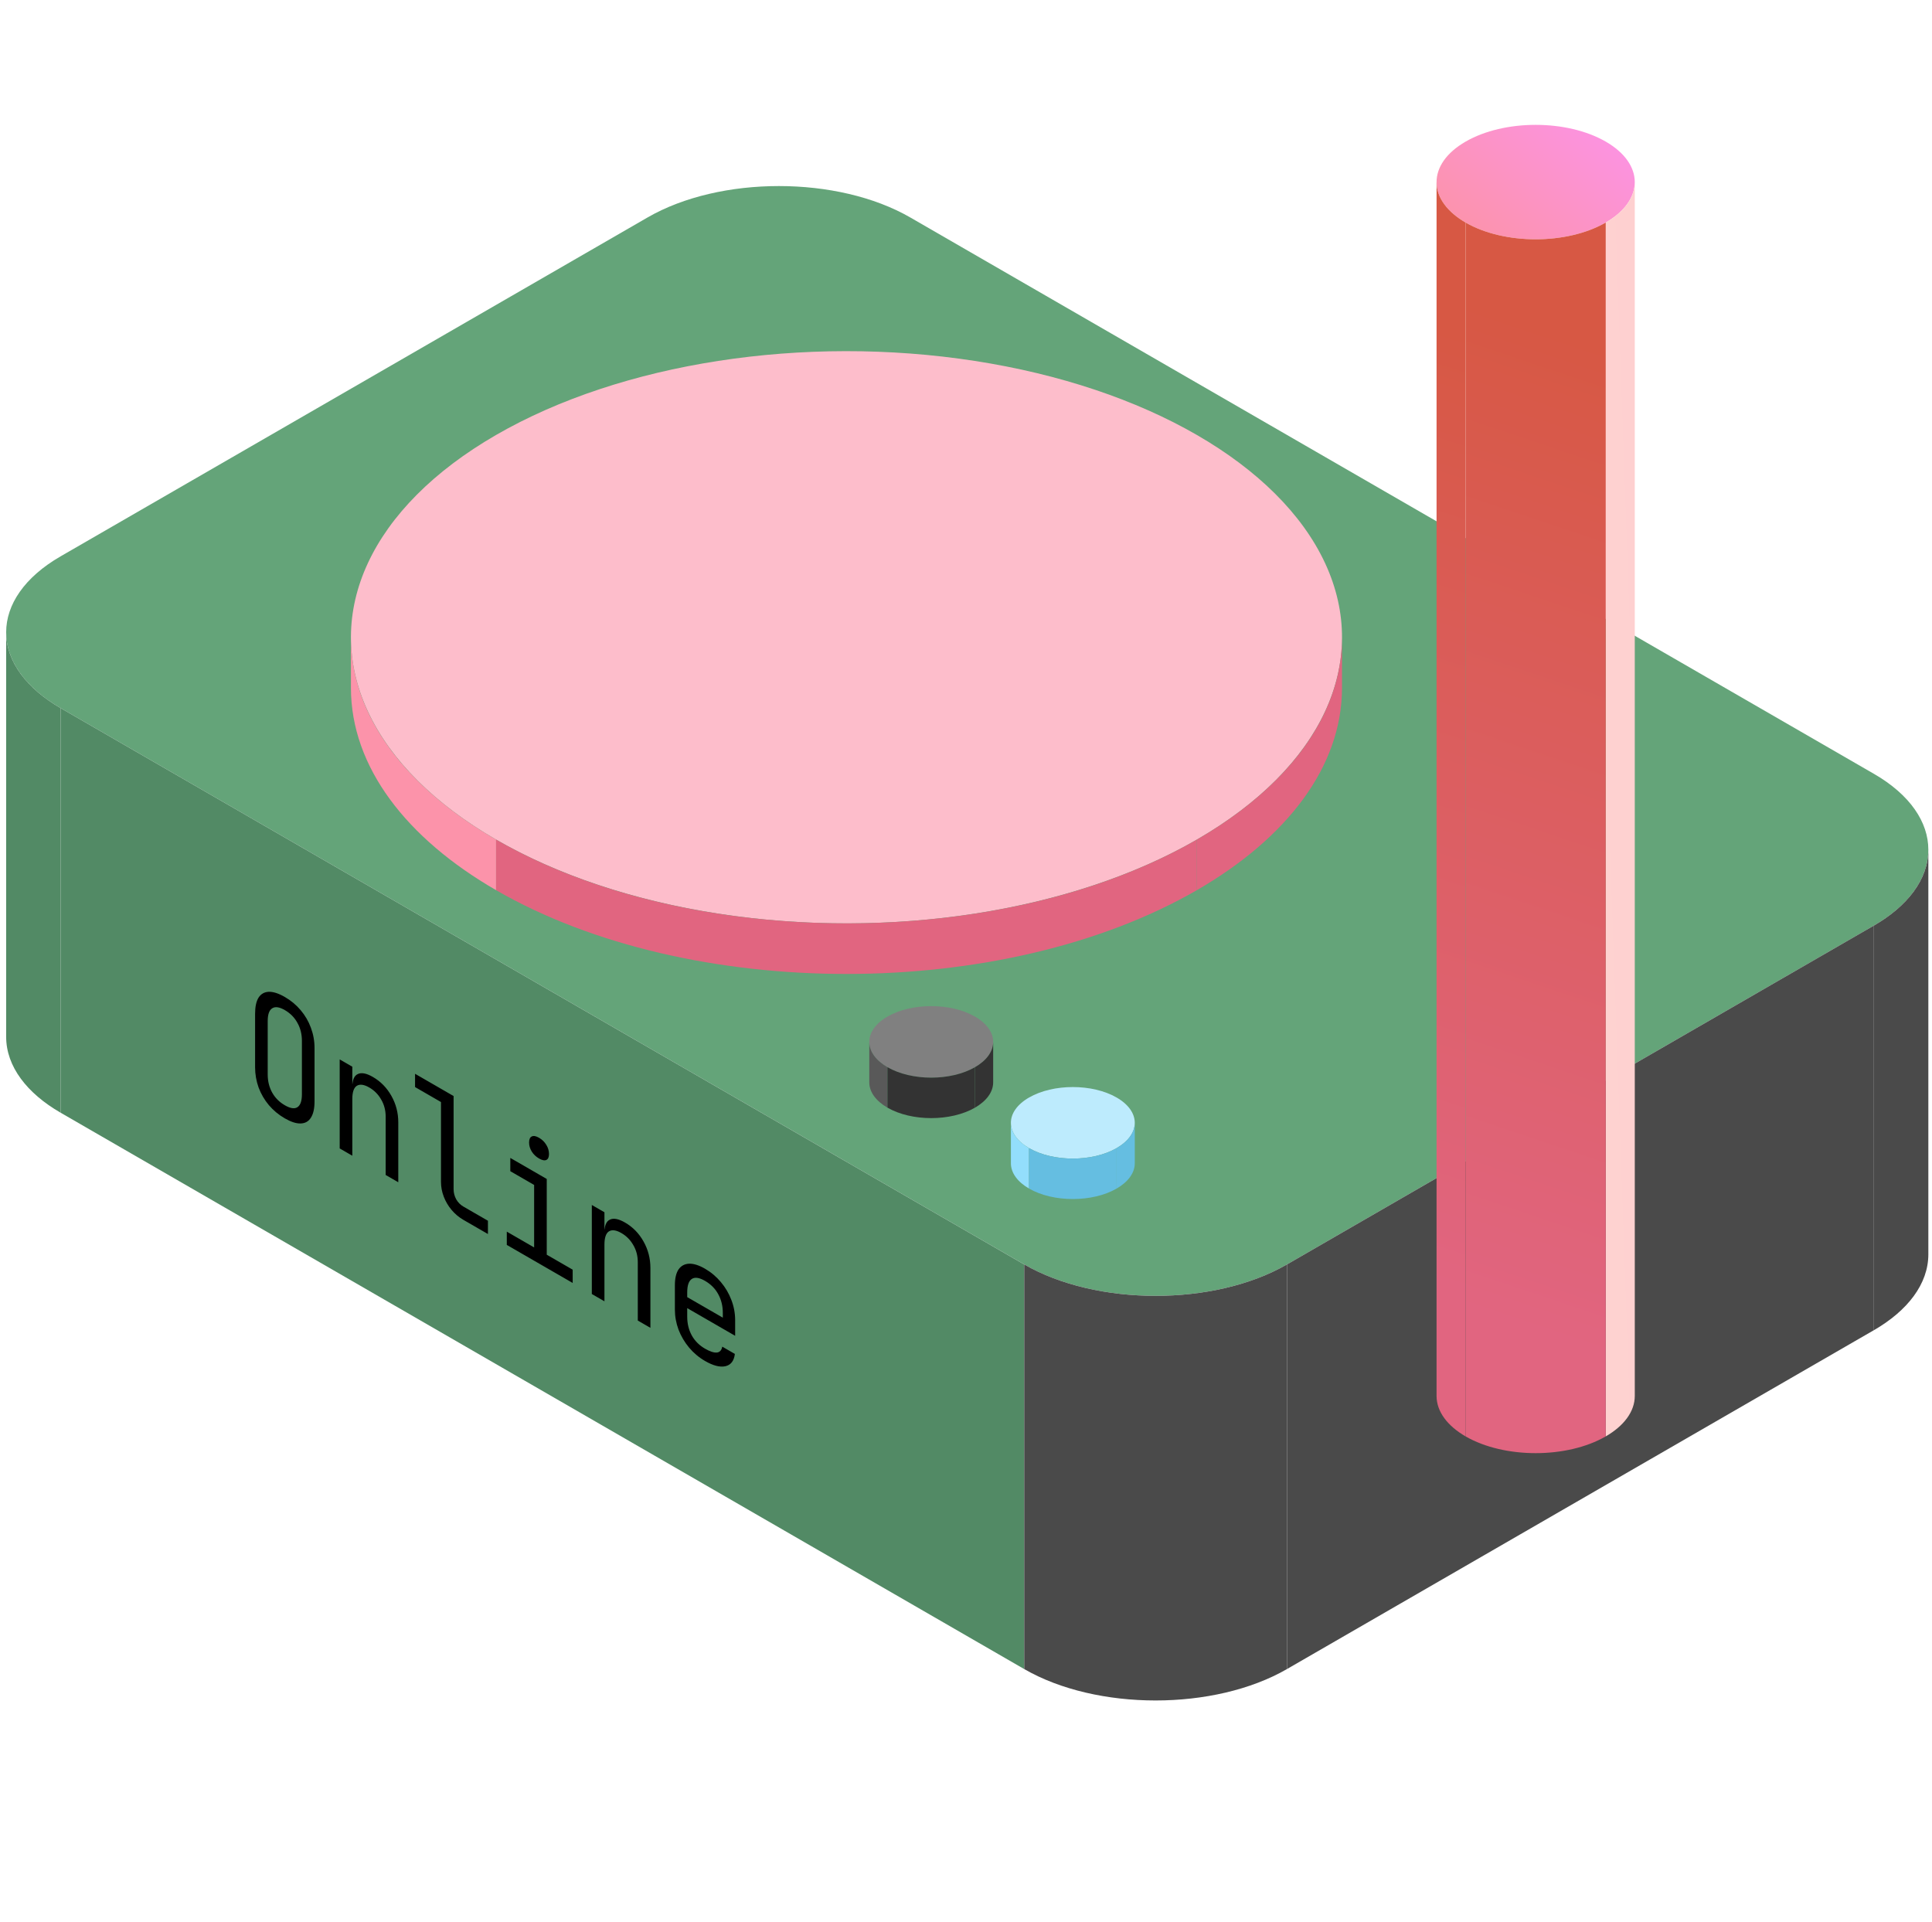 <svg width="191" height="190" viewBox="0 0 191 190" fill="none" xmlns="http://www.w3.org/2000/svg">
<path d="M64.014 21.5C71.188 17.358 82.82 17.358 89.995 21.5L185.258 76.5C192.432 80.642 192.432 87.358 185.258 91.5L127.234 125C120.059 129.142 108.427 129.142 101.253 125L5.99 70C-1.184 65.858 -1.184 59.142 5.99 55L64.014 21.5Z" fill="#64A479"/>
<rect width="110" height="40" transform="matrix(0.866 0.5 0 1 5.99 70)" fill="#528A65"/>
<rect width="67" height="40" transform="matrix(0.866 -0.5 0 1 127.234 125)" fill="#4A4A4A"/>
<path d="M0.609 62.5C0.609 65.429 2.666 68.081 5.99 70V110C2.666 108.081 0.609 105.429 0.609 102.5V62.5Z" fill="#528A65"/>
<path d="M101.253 125C108.427 129.142 120.059 129.142 127.234 125V165C120.059 169.142 108.427 169.142 101.253 165V125Z" fill="#4A4A4A"/>
<path d="M190.639 84C190.639 86.929 188.582 89.581 185.258 91.5V131.5C188.582 129.581 190.639 126.929 190.639 124V84Z" fill="#4A4A4A"/>
<circle cx="40" cy="40" r="40" transform="matrix(0.866 0.5 -0.866 0.5 83.684 23)" fill="#FDBDCB"/>
<path d="M34.694 63C34.694 70.811 40.177 77.882 49.043 83V88C40.177 82.882 34.694 75.811 34.694 68V63Z" fill="#FC93AA"/>
<path d="M49.043 83C68.175 94.046 99.193 94.046 118.325 83V88C99.193 99.046 68.175 99.046 49.043 88V83Z" fill="#E16580"/>
<path d="M132.673 63C132.673 70.811 127.19 77.882 118.325 83V88C127.19 82.882 132.673 75.811 132.673 68V63Z" fill="#E16580"/>
<circle cx="8" cy="8" r="8" transform="matrix(-0.866 0.5 -0.866 -0.5 165.674 18)" fill="url(#paint0_linear_174_362)"/>
<path d="M161.616 18C161.616 19.562 160.519 20.976 158.746 22L158.746 142C160.519 140.976 161.616 139.562 161.616 138L161.616 18Z" fill="url(#paint1_linear_174_362)"/>
<path d="M144.89 22C148.716 24.209 154.92 24.209 158.746 22L158.746 142C154.92 144.209 148.716 144.209 144.89 142L144.89 22Z" fill="url(#paint2_linear_174_362)"/>
<path d="M142.02 18C142.02 19.562 143.117 20.976 144.89 22L144.89 142C143.117 140.976 142.02 139.562 142.02 138L142.02 18Z" fill="url(#paint3_linear_174_362)"/>
<path d="M28.157 110.56C27.547 110.208 27.021 109.771 26.577 109.248C26.143 108.731 25.806 108.152 25.566 107.512C25.335 106.867 25.219 106.197 25.219 105.504V100.224C25.219 99.52 25.335 98.984 25.566 98.616C25.806 98.253 26.143 98.064 26.577 98.048C27.021 98.037 27.547 98.208 28.157 98.56C28.767 98.912 29.288 99.347 29.723 99.864C30.166 100.387 30.503 100.965 30.734 101.6C30.974 102.24 31.095 102.907 31.095 103.6V108.896C31.095 109.589 30.974 110.123 30.734 110.496C30.503 110.864 30.166 111.053 29.723 111.064C29.288 111.08 28.767 110.912 28.157 110.56ZM28.157 109.264C28.702 109.579 29.118 109.643 29.404 109.456C29.7 109.264 29.847 108.837 29.847 108.176V102.896C29.847 102.235 29.7 101.643 29.404 101.12C29.118 100.592 28.702 100.171 28.157 99.856C27.621 99.547 27.205 99.488 26.91 99.68C26.614 99.861 26.466 100.283 26.466 100.944V106.224C26.466 106.885 26.614 107.483 26.91 108.016C27.205 108.539 27.621 108.955 28.157 109.264ZM33.583 113.533V104.733L34.83 105.453V107.133L35.094 107.285L34.83 107.469C34.83 106.776 35.01 106.346 35.371 106.181C35.731 106.005 36.23 106.101 36.867 106.469C37.634 106.912 38.244 107.536 38.696 108.341C39.149 109.146 39.375 110.018 39.375 110.957V116.877L38.128 116.157V110.397C38.128 109.768 37.98 109.202 37.685 108.701C37.398 108.194 37.006 107.797 36.507 107.509C35.99 107.21 35.578 107.154 35.274 107.341C34.978 107.533 34.83 107.97 34.83 108.653V114.253L33.583 113.533ZM45.813 120.594C45.37 120.338 44.982 120.012 44.649 119.618C44.316 119.223 44.058 118.786 43.873 118.306C43.688 117.826 43.596 117.335 43.596 116.834V108.946L41.033 107.466V106.154L44.843 108.354V117.554C44.843 117.916 44.931 118.255 45.106 118.57C45.282 118.874 45.517 119.111 45.813 119.282L48.238 120.682V121.994L45.813 120.594ZM50.103 123.071V121.759L52.805 123.319V117.143L50.45 115.783V114.471L54.052 116.551V124.039L56.616 125.519V126.831L50.103 123.071ZM53.29 114.527C52.985 114.351 52.745 114.121 52.569 113.839C52.394 113.556 52.306 113.26 52.306 112.951C52.306 112.631 52.394 112.431 52.569 112.351C52.745 112.26 52.985 112.303 53.29 112.479C53.595 112.655 53.835 112.889 54.011 113.183C54.186 113.465 54.274 113.767 54.274 114.087C54.274 114.396 54.186 114.591 54.011 114.671C53.835 114.751 53.595 114.703 53.29 114.527ZM58.508 127.924V119.123L59.756 119.843V121.523L60.019 121.675L59.756 121.859C59.756 121.166 59.936 120.737 60.296 120.571C60.656 120.395 61.155 120.492 61.792 120.86C62.559 121.302 63.169 121.926 63.621 122.732C64.074 123.537 64.3 124.409 64.3 125.348V131.268L63.053 130.548V124.787C63.053 124.158 62.906 123.593 62.61 123.091C62.324 122.585 61.931 122.187 61.432 121.899C60.915 121.601 60.504 121.545 60.199 121.731C59.903 121.923 59.756 122.361 59.756 123.043V128.644L58.508 127.924ZM69.699 134.544C69.099 134.198 68.572 133.755 68.119 133.216C67.676 132.683 67.33 132.094 67.08 131.448C66.84 130.798 66.72 130.136 66.72 129.464V127.064C66.72 126.382 66.84 125.859 67.08 125.496C67.33 125.139 67.676 124.95 68.119 124.928C68.572 124.912 69.099 125.078 69.699 125.424C70.299 125.771 70.821 126.211 71.265 126.744C71.718 127.283 72.064 127.872 72.304 128.512C72.553 129.158 72.678 129.822 72.678 130.504V132.056L67.939 129.32V130.168C67.939 130.862 68.092 131.483 68.397 132.032C68.701 132.571 69.136 133.003 69.699 133.328C70.179 133.606 70.567 133.734 70.863 133.712C71.159 133.68 71.339 133.486 71.403 133.128L72.65 133.848C72.567 134.536 72.253 134.942 71.708 135.064C71.172 135.182 70.503 135.008 69.699 134.544ZM71.459 130.392V129.8C71.459 129.107 71.306 128.486 71.002 127.936C70.706 127.392 70.272 126.955 69.699 126.624C69.136 126.299 68.701 126.235 68.397 126.432C68.092 126.63 67.939 127.075 67.939 127.768V128.232L71.556 130.32L71.459 130.392Z" fill="black"/>
<circle cx="5" cy="5" r="5" transform="matrix(0.866 0.5 -0.866 0.5 106.062 106)" fill="#BDEBFD"/>
<path d="M99.939 111C99.939 111.976 100.624 112.86 101.732 113.5V117.5C100.624 116.86 99.939 115.976 99.939 115V111Z" fill="#93DEFC"/>
<path d="M101.732 113.5C104.123 114.881 108.001 114.881 110.392 113.5V117.5C108.001 118.881 104.123 118.881 101.732 117.5V113.5Z" fill="#65BEE1"/>
<path d="M112.186 111C112.186 111.976 111.5 112.86 110.392 113.5V117.5C111.5 116.86 112.186 115.976 112.186 115V111Z" fill="#65BEE1"/>
<circle cx="5" cy="5" r="5" transform="matrix(0.866 0.5 -0.866 0.5 92.062 98)" fill="#808080"/>
<path d="M85.939 103C85.939 103.976 86.624 104.86 87.732 105.5V109.5C86.624 108.86 85.939 107.976 85.939 107V103Z" fill="#595959"/>
<path d="M87.732 105.5C90.123 106.881 94.001 106.881 96.392 105.5V109.5C94.001 110.881 90.123 110.881 87.732 109.5V105.5Z" fill="#333333"/>
<path d="M98.186 103C98.186 103.976 97.5 104.86 96.392 105.5V109.5C97.5 108.86 98.186 107.976 98.186 107V103Z" fill="#333333"/>
<defs>
<linearGradient id="paint0_linear_174_362" x1="0" y1="0" x2="18.129" y2="2.96" gradientUnits="userSpaceOnUse">
<stop stop-color="#FC93E3"/>
<stop offset="1" stop-color="#FC93AA"/>
</linearGradient>
<linearGradient id="paint1_linear_174_362" x1="106.793" y1="111.956" x2="216.117" y2="108.093" gradientUnits="userSpaceOnUse">
<stop stop-color="#FFE5D5"/>
<stop offset="1" stop-color="#FDBDCB"/>
</linearGradient>
<linearGradient id="paint2_linear_174_362" x1="210.765" y1="52.033" x2="180.704" y2="141.454" gradientUnits="userSpaceOnUse">
<stop stop-color="#D75844"/>
<stop offset="1" stop-color="#E16580"/>
</linearGradient>
<linearGradient id="paint3_linear_174_362" x1="197.917" y1="50.272" x2="170.374" y2="135.875" gradientUnits="userSpaceOnUse">
<stop stop-color="#D75844"/>
<stop offset="1" stop-color="#E16580"/>
</linearGradient>
</defs>
</svg>
